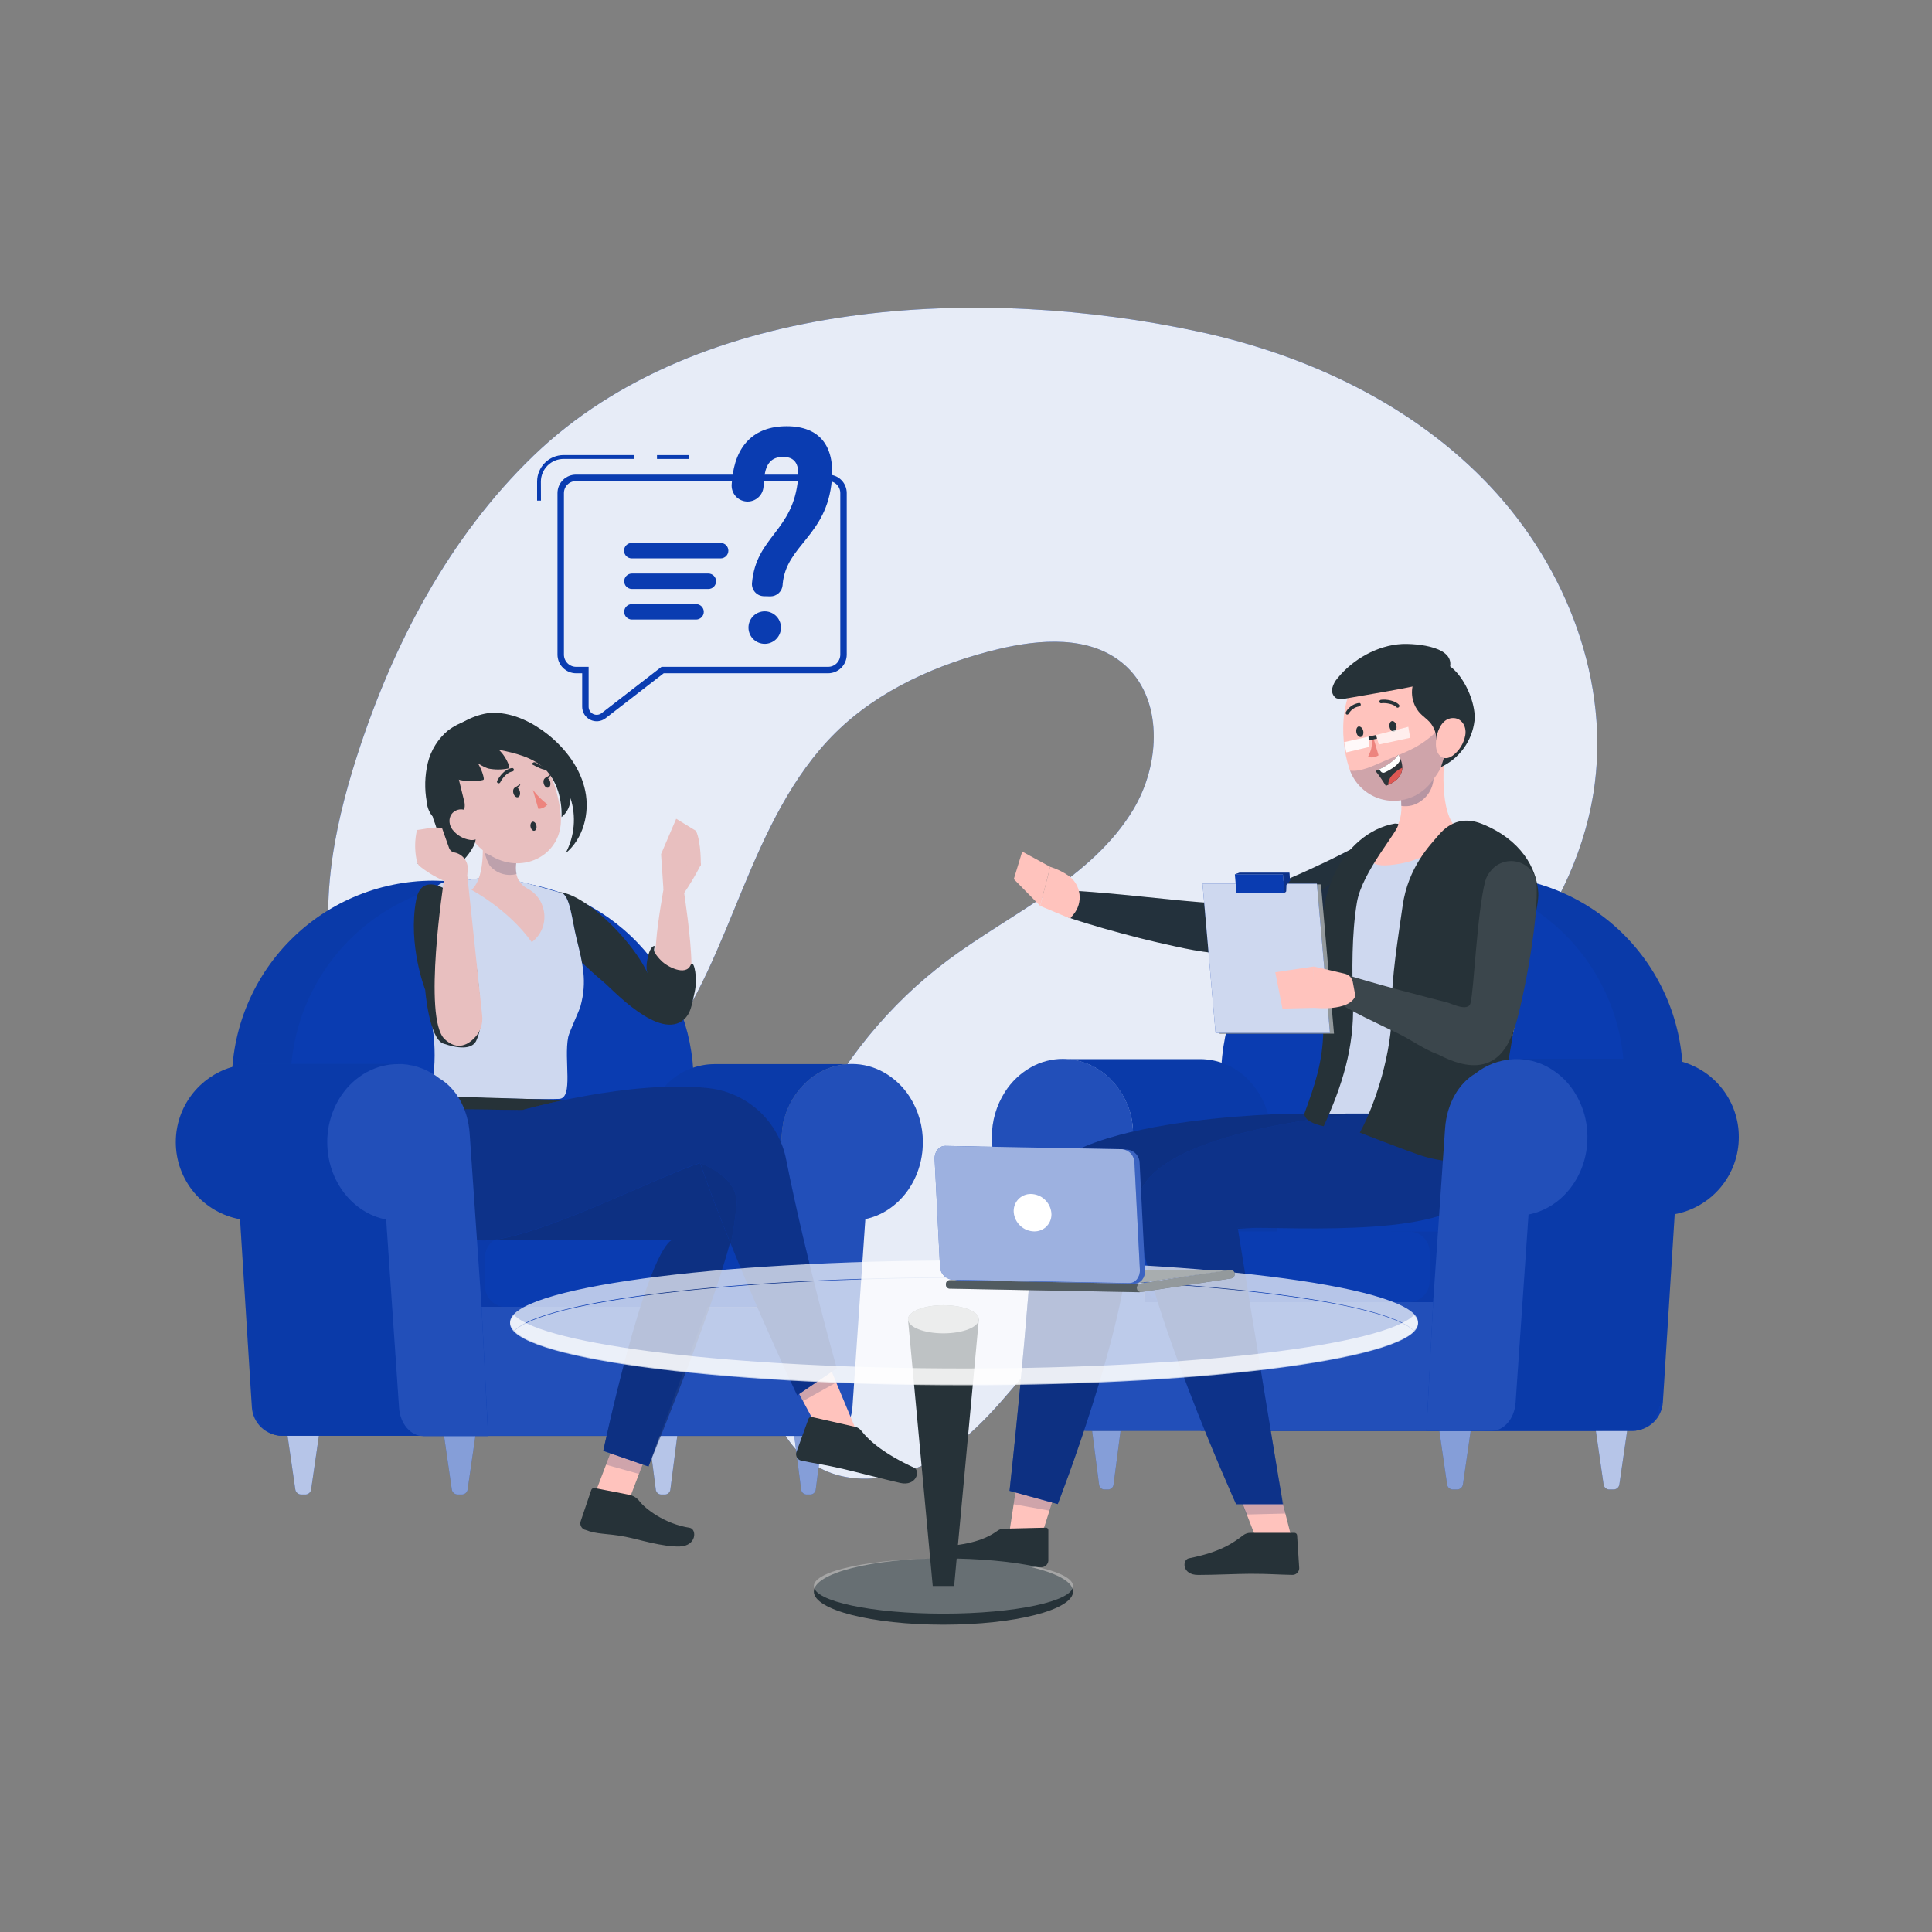 <svg width="300" height="300" viewBox="0 0 300 300" fill="none" xmlns="http://www.w3.org/2000/svg">
<rect x="0" y="0" width="300" height="300" fill="#808080" stroke="none"/>
<path d="M82.86 70.746C69.732 83.388 61.014 100.05 55.434 117.396C51.642 129.174 49.212 141.954 52.524 153.876C55.836 165.798 66.258 176.46 78.636 176.58C88.098 176.676 96.774 170.754 102.54 163.254C108.306 155.754 111.702 146.754 115.32 138.018C118.938 129.282 122.994 120.444 129.72 113.79C136.446 107.136 145.656 103.044 154.98 100.8C161.526 99.228 169.122 98.682 174.312 102.972C180.708 108.252 180.246 118.626 175.962 125.73C169.524 136.398 157.188 141.648 147.192 149.088C128.934 162.678 117.828 185.37 118.296 208.128C118.44 215.274 120.156 223.218 126.096 227.22C132.282 231.42 140.94 229.62 147.096 225.366C153.252 221.112 157.602 214.86 162.6 209.316C176.43 193.992 195.054 184.026 211.722 171.852C228.39 159.678 244.122 143.586 247.416 123.21C250.182 106.068 243.312 88.182 231.414 75.534C219.516 62.886 203.076 55.134 186.102 51.492C152.856 44.334 108.636 45.924 82.86 70.746Z" fill="#0A3CB1"/>
<path opacity="0.9" d="M82.86 70.746C69.732 83.388 61.014 100.05 55.434 117.396C51.642 129.174 49.212 141.954 52.524 153.876C55.836 165.798 66.258 176.46 78.636 176.58C88.098 176.676 96.774 170.754 102.54 163.254C108.306 155.754 111.702 146.754 115.32 138.018C118.938 129.282 122.994 120.444 129.72 113.79C136.446 107.136 145.656 103.044 154.98 100.8C161.526 99.228 169.122 98.682 174.312 102.972C180.708 108.252 180.246 118.626 175.962 125.73C169.524 136.398 157.188 141.648 147.192 149.088C128.934 162.678 117.828 185.37 118.296 208.128C118.44 215.274 120.156 223.218 126.096 227.22C132.282 231.42 140.94 229.62 147.096 225.366C153.252 221.112 157.602 214.86 162.6 209.316C176.43 193.992 195.054 184.026 211.722 171.852C228.39 159.678 244.122 143.586 247.416 123.21C250.182 106.068 243.312 88.182 231.414 75.534C219.516 62.886 203.076 55.134 186.102 51.492C152.856 44.334 108.636 45.924 82.86 70.746Z" fill="white"/>
<path d="M258.21 217.746L261.258 169.23C261.526 164.963 260.917 160.687 259.468 156.664C258.02 152.642 255.763 148.959 252.836 145.843C249.909 142.726 246.375 140.243 242.451 138.545C238.527 136.848 234.297 135.972 230.022 135.972C222.028 135.973 214.337 139.033 208.528 144.525C202.718 150.016 199.231 157.523 198.78 165.504L195.6 222.168H253.5C254.7 222.167 255.855 221.71 256.73 220.889C257.604 220.067 258.134 218.944 258.21 217.746Z" fill="#0A3CB1"/>
<path opacity="0.1" d="M258.318 216L261.258 169.242C261.526 164.975 260.917 160.699 259.468 156.676C258.02 152.654 255.763 148.971 252.836 145.855C249.909 142.738 246.375 140.255 242.451 138.557C238.527 136.86 234.297 135.984 230.022 135.984C222.028 135.985 214.337 139.045 208.528 144.537C202.718 150.028 199.231 157.535 198.78 165.516L195.6 222.168H251.754C253.426 222.162 255.033 221.523 256.252 220.378C257.47 219.233 258.209 217.668 258.318 216Z" fill="#102962"/>
<path d="M248.814 222.168L252.138 169.23C252.405 164.963 251.796 160.687 250.347 156.665C248.898 152.643 246.64 148.961 243.714 145.845C240.787 142.728 237.253 140.245 233.33 138.547C229.407 136.849 225.177 135.973 220.902 135.972C212.908 135.972 205.216 139.031 199.406 144.523C193.597 150.015 190.109 157.522 189.66 165.504L186.462 222.168H248.814Z" fill="#0A3CB1"/>
<path d="M249.81 231.282H250.608C250.823 231.27 251.027 231.182 251.183 231.034C251.339 230.886 251.438 230.686 251.46 230.472L252.66 222.174H247.8L249 230.472C249.022 230.679 249.115 230.873 249.262 231.02C249.409 231.167 249.603 231.26 249.81 231.282Z" fill="#0A3CB1"/>
<path opacity="0.7" d="M249.81 231.282H250.608C250.823 231.27 251.027 231.182 251.183 231.034C251.339 230.886 251.438 230.686 251.46 230.472L252.66 222.174H247.8L249 230.472C249.022 230.679 249.115 230.873 249.262 231.02C249.409 231.167 249.603 231.26 249.81 231.282Z" fill="white"/>
<path d="M171.42 231.282H172.14C172.344 231.261 172.534 231.168 172.676 231.019C172.818 230.871 172.902 230.677 172.914 230.472L174 222.174H169.584L170.658 230.472C170.669 230.675 170.752 230.868 170.891 231.016C171.031 231.164 171.218 231.258 171.42 231.282Z" fill="#0A3CB1"/>
<path opacity="0.5" d="M171.42 231.282H172.14C172.344 231.261 172.534 231.168 172.676 231.019C172.818 230.871 172.902 230.677 172.914 230.472L174 222.174H169.584L170.658 230.472C170.669 230.675 170.752 230.868 170.891 231.016C171.031 231.164 171.218 231.258 171.42 231.282Z" fill="white"/>
<path d="M193.986 231.282H194.712C194.916 231.261 195.106 231.168 195.248 231.019C195.39 230.871 195.474 230.677 195.486 230.472L196.554 222.174H192.144L193.2 230.472C193.212 230.679 193.298 230.874 193.442 231.023C193.587 231.172 193.78 231.264 193.986 231.282Z" fill="#0A3CB1"/>
<path opacity="0.7" d="M193.986 231.282H194.712C194.916 231.261 195.106 231.168 195.248 231.019C195.39 230.871 195.474 230.677 195.486 230.472L196.554 222.174H192.144L193.2 230.472C193.212 230.679 193.298 230.874 193.442 231.023C193.587 231.172 193.78 231.264 193.986 231.282Z" fill="white"/>
<path d="M225.51 231.282H226.308C226.523 231.269 226.727 231.181 226.884 231.033C227.041 230.885 227.141 230.686 227.166 230.472L228.366 222.174H223.5L224.7 230.472C224.721 230.68 224.813 230.874 224.961 231.021C225.108 231.169 225.302 231.261 225.51 231.282Z" fill="#0A3CB1"/>
<path opacity="0.5" d="M225.51 231.282H226.308C226.523 231.269 226.727 231.181 226.884 231.033C227.041 230.885 227.141 230.686 227.166 230.472L228.366 222.174H223.5L224.7 230.472C224.721 230.68 224.813 230.874 224.961 231.021C225.108 231.169 225.302 231.261 225.51 231.282Z" fill="white"/>
<path d="M199.092 202.2H177.756L176.346 181.632L176.04 177.216L175.902 175.182C175.864 174.648 175.793 174.117 175.692 173.592C175.692 173.478 175.644 173.352 175.62 173.238C175.607 173.152 175.585 173.067 175.554 172.986C174.979 170.89 173.859 168.983 172.308 167.46C170.518 165.692 168.152 164.627 165.642 164.46H185.712C185.928 164.46 186.15 164.46 186.372 164.46C189.093 164.472 191.701 165.549 193.638 167.46C195.191 168.983 196.313 170.889 196.89 172.986C196.921 173.067 196.943 173.152 196.956 173.238C197.097 173.878 197.191 174.528 197.238 175.182L197.376 177.216L199.092 202.2Z" fill="#0A3CB1"/>
<path opacity="0.1" d="M199.092 202.2H177.756L176.346 181.632L176.04 177.216L175.902 175.182C175.864 174.648 175.793 174.117 175.692 173.592C175.692 173.478 175.644 173.352 175.62 173.238C175.607 173.152 175.585 173.067 175.554 172.986C174.979 170.89 173.859 168.983 172.308 167.46C170.518 165.692 168.152 164.627 165.642 164.46H185.712C185.928 164.46 186.15 164.46 186.372 164.46C189.093 164.472 191.701 165.549 193.638 167.46C195.191 168.983 196.313 170.889 196.89 172.986C196.921 173.067 196.943 173.152 196.956 173.238C197.097 173.878 197.191 174.528 197.238 175.182L197.376 177.216L199.092 202.2Z" fill="#102962"/>
<g opacity="0.1">
<path d="M216 191.22H224.568C226.656 191.22 228.342 192.54 228.342 194.166V199.23C228.342 200.862 226.656 202.176 224.568 202.176H216V191.22Z" fill="#102962"/>
</g>
<path d="M181.014 202.176H218.754C220.55 202.176 222.006 200.72 222.006 198.924V194.466C222.006 192.67 220.55 191.214 218.754 191.214H181.014C179.218 191.214 177.762 192.67 177.762 194.466V198.924C177.762 200.72 179.218 202.176 181.014 202.176Z" fill="#0A3CB1"/>
<path d="M270 176.562C270.005 179.431 268.995 182.209 267.15 184.405C265.304 186.601 262.741 188.074 259.914 188.562L257.724 217.8C257.532 220.284 255.726 222.186 253.566 222.186H230.034C232.194 222.186 233.994 220.284 234.186 217.8L235.386 202.2L236.4 188.544C238.249 188.226 240 187.483 241.513 186.373C243.026 185.263 244.26 183.817 245.118 182.148C245.236 181.936 245.342 181.718 245.436 181.494C246.129 179.943 246.485 178.261 246.48 176.562C246.479 175.73 246.394 174.9 246.228 174.084C246.162 173.76 246.078 173.436 245.988 173.118C245.561 171.689 244.878 170.349 243.972 169.164C242.836 167.685 241.377 166.487 239.705 165.661C238.033 164.835 236.195 164.404 234.33 164.4H257.862C259.748 164.393 261.609 164.833 263.292 165.684C264.937 166.503 266.374 167.687 267.492 169.146C269.125 171.273 270.007 173.881 270 176.562Z" fill="#0A3CB1"/>
<path opacity="0.1" d="M270 176.562C270.005 179.431 268.995 182.209 267.15 184.405C265.304 186.601 262.741 188.074 259.914 188.562L257.724 217.8C257.532 220.284 255.726 222.186 253.566 222.186H230.034C232.194 222.186 233.994 220.284 234.186 217.8L235.386 202.2L236.4 188.544C238.249 188.226 240 187.483 241.513 186.373C243.026 185.263 244.26 183.817 245.118 182.148C245.236 181.936 245.342 181.718 245.436 181.494C246.129 179.943 246.485 178.261 246.48 176.562C246.479 175.73 246.394 174.9 246.228 174.084C246.162 173.76 246.078 173.436 245.988 173.118C245.561 171.689 244.878 170.349 243.972 169.164C242.836 167.685 241.377 166.487 239.705 165.661C238.033 164.835 236.195 164.404 234.33 164.4H257.862C259.748 164.393 261.609 164.833 263.292 165.684C264.937 166.503 266.374 167.687 267.492 169.146C269.125 171.273 270.007 173.881 270 176.562Z" fill="#102962"/>
<path d="M246.486 176.568C246.486 182.568 242.532 187.566 237.342 188.568L235.338 217.8C235.164 220.284 233.538 222.192 231.57 222.192H168.726C166.77 222.192 165.126 220.284 164.958 217.8L162.948 188.514C157.86 187.446 154.014 182.514 154.014 176.586C154.002 174.097 154.708 171.658 156.048 169.56C157.062 167.961 158.458 166.639 160.11 165.714C161.614 164.868 163.31 164.424 165.036 164.424C167.758 164.44 170.366 165.516 172.308 167.424C173.859 168.945 174.979 170.849 175.554 172.944C175.585 173.029 175.607 173.118 175.62 173.208C175.762 173.846 175.856 174.494 175.902 175.146L176.046 177.18L177.756 202.2H222.54L224.394 175.2C224.658 171.384 226.518 168.204 229.098 166.698C230.729 165.393 232.72 164.621 234.804 164.484C235.023 164.462 235.244 164.452 235.464 164.454C237.139 164.445 238.79 164.857 240.264 165.654C240.31 165.674 240.354 165.698 240.396 165.726C241.918 166.571 243.223 167.756 244.212 169.188C245.701 171.36 246.494 173.934 246.486 176.568Z" fill="#0A3CB1"/>
<path opacity="0.1" d="M221.502 222.174H168.702C166.746 222.174 165.102 220.266 164.934 217.782L162.924 188.496C157.836 187.428 153.99 182.496 153.99 176.568C153.978 174.079 154.684 171.64 156.024 169.542C157.038 167.943 158.434 166.621 160.086 165.696C161.59 164.85 163.287 164.406 165.012 164.406C167.734 164.422 170.342 165.498 172.284 167.406C173.835 168.927 174.955 170.831 175.53 172.926C175.561 173.011 175.583 173.1 175.596 173.19C175.738 173.828 175.832 174.476 175.878 175.128L176.022 177.162L177.756 202.2H222.54L221.502 222.174Z" fill="white"/>
<path d="M214.656 139.032C213.612 139.632 212.658 140.13 211.656 140.64C210.654 141.15 209.67 141.618 208.656 142.086C206.64 143.004 204.6 143.886 202.5 144.648C200.383 145.435 198.229 146.116 196.044 146.688C193.772 147.299 191.451 147.714 189.108 147.93L188.61 147.978H188.376C186.258 147.732 184.38 147.378 182.496 146.958C180.612 146.538 178.746 146.124 176.898 145.65C175.05 145.176 173.214 144.69 171.378 144.162C169.542 143.634 167.724 143.088 165.906 142.47L166.74 138.306C170.514 138.546 174.282 138.906 178.014 139.296L183.588 139.854C185.424 140.034 187.302 140.19 188.946 140.25H188.22C190.103 139.914 191.96 139.445 193.776 138.846C195.654 138.246 197.532 137.562 199.41 136.758C201.288 135.954 203.148 135.126 204.996 134.244C205.944 133.812 206.862 133.356 207.762 132.906C208.662 132.456 209.622 131.976 210.444 131.55L214.656 139.032Z" fill="#263238"/>
<path opacity="0.1" d="M214.656 139.032C213.612 139.632 212.658 140.13 211.656 140.64C210.654 141.15 209.67 141.618 208.656 142.086C206.64 143.004 204.6 143.886 202.5 144.648C200.383 145.435 198.229 146.116 196.044 146.688C193.772 147.299 191.451 147.714 189.108 147.93L188.61 147.978H188.376C186.258 147.732 184.38 147.378 182.496 146.958C180.612 146.538 178.746 146.124 176.898 145.65C175.05 145.176 173.214 144.69 171.378 144.162C169.542 143.634 167.724 143.088 165.906 142.47L166.74 138.306C170.514 138.546 174.282 138.906 178.014 139.296L183.588 139.854C185.424 140.034 187.302 140.19 188.946 140.25H188.22C190.103 139.914 191.96 139.445 193.776 138.846C195.654 138.246 197.532 137.562 199.41 136.758C201.288 135.954 203.148 135.126 204.996 134.244C205.944 133.812 206.862 133.356 207.762 132.906C208.662 132.456 209.622 131.976 210.444 131.55L214.656 139.032Z" fill="#102962"/>
<path d="M165.978 136.02C165.091 135.398 164.111 134.92 163.074 134.604L161.52 140.67L166.176 142.626L166.704 141.978C167.062 141.545 167.328 141.044 167.486 140.505C167.644 139.966 167.69 139.4 167.622 138.843C167.554 138.285 167.374 137.747 167.091 137.262C166.808 136.777 166.429 136.354 165.978 136.02Z" fill="#FFC3BD"/>
<path d="M161.52 140.67L163.074 134.604L158.73 132.234L157.422 136.506L161.52 140.67Z" fill="#FFC3BD"/>
<path opacity="0.2" d="M200.046 145.2H200.214H200.286C202.578 144.954 209.316 143.82 214.188 139.014C213.462 137.61 212.466 136.524 211.248 136.278C207.888 135.642 203.772 138.048 200.046 145.2Z" fill="#102962"/>
<path d="M204 176.562C209.748 161.04 205.968 146.766 206.688 138.864C206.865 136.916 207.672 135.079 208.986 133.63C210.3 132.182 212.05 131.201 213.972 130.836C217.896 130.08 222.75 129.228 227.376 128.604C228.669 128.426 229.985 128.529 231.234 128.907C232.483 129.285 233.635 129.928 234.612 130.794C235.589 131.659 236.367 132.725 236.893 133.919C237.419 135.113 237.681 136.407 237.66 137.712C237.258 161.112 229.758 176.562 229.758 176.562L217.638 176.508L204 176.562Z" fill="#0A3CB1"/>
<path opacity="0.8" d="M204 176.562C209.748 161.04 205.968 146.766 206.688 138.864C206.865 136.916 207.672 135.079 208.986 133.63C210.3 132.182 212.05 131.201 213.972 130.836C217.896 130.08 222.75 129.228 227.376 128.604C228.669 128.426 229.985 128.529 231.234 128.907C232.483 129.285 233.635 129.928 234.612 130.794C235.589 131.659 236.367 132.725 236.893 133.919C237.419 135.113 237.681 136.407 237.66 137.712C237.258 161.112 229.758 176.562 229.758 176.562L217.638 176.508L204 176.562Z" fill="white"/>
<path d="M158.016 229.524L156.48 239.622H161.358L164.562 229.524H158.016Z" fill="#FFC3BD"/>
<path d="M155.856 237.372L162.378 237.216C162.429 237.21 162.481 237.215 162.53 237.23C162.579 237.246 162.624 237.271 162.662 237.305C162.701 237.339 162.732 237.381 162.753 237.427C162.774 237.474 162.786 237.525 162.786 237.576V242.376C162.757 242.642 162.632 242.888 162.434 243.068C162.236 243.248 161.979 243.35 161.712 243.354C159.444 243.354 158.364 243.27 155.496 243.354C152.442 243.344 149.393 243.144 146.364 242.754C144.042 242.358 144.672 240.18 145.722 240.144C150.462 239.97 153.114 238.98 154.818 237.744C155.115 237.512 155.479 237.381 155.856 237.372Z" fill="#263238"/>
<path opacity="0.2" d="M157.398 233.574L158.016 229.524H164.562L162.99 234.576L157.398 233.574Z" fill="#102962"/>
<path d="M201 172.926C201 172.926 161.31 173.322 160.692 185.892C159.816 203.964 156.762 231.492 156.762 231.492L164.244 233.55C164.244 233.55 174.924 206.232 175.338 192.114C186.504 189.894 215.202 192.114 218.574 184.782C220.222 181.05 220.667 176.898 219.846 172.902L201 172.926Z" fill="#0A3CB1"/>
<path opacity="0.6" d="M201 172.926C201 172.926 161.31 173.322 160.692 185.892C159.816 203.964 156.762 231.492 156.762 231.492L164.244 233.55C164.244 233.55 174.924 206.232 175.338 192.114C186.504 189.894 215.202 192.114 218.574 184.782C220.222 181.05 220.667 176.898 219.846 172.902L201 172.926Z" fill="#102962"/>
<path d="M192.936 233.43L195.582 240.282H200.934L199.092 233.076L192.936 233.43Z" fill="#FFC3BD"/>
<path opacity="0.2" d="M199.59 235.02L198.552 229.746L191.79 230.586L193.524 235.17L199.59 235.02Z" fill="#102962"/>
<path d="M194.13 238.014H200.964C201.075 238.006 201.184 238.041 201.268 238.113C201.352 238.185 201.405 238.288 201.414 238.398L201.744 243.516C201.738 243.793 201.623 244.056 201.424 244.249C201.226 244.442 200.959 244.55 200.682 244.548C198.282 244.506 197.166 244.374 194.16 244.374C192.318 244.374 188.586 244.554 186.036 244.554C183.486 244.554 183.558 242.154 184.632 241.968C189.492 240.996 191.37 239.658 193.08 238.368C193.384 238.143 193.752 238.019 194.13 238.014Z" fill="#263238"/>
<path d="M211.674 172.926C211.674 172.926 175.674 175.368 176.562 187.926C177.528 201.678 191.946 233.568 191.946 233.568H199.2C199.2 233.568 194.4 204.636 192.192 190.62C202.344 190.62 225.87 192.15 229.254 184.8C230.895 181.066 231.336 176.915 230.514 172.92L211.674 172.926Z" fill="#0A3CB1"/>
<path opacity="0.5" d="M211.674 172.926C211.674 172.926 175.674 175.368 176.562 187.926C177.528 201.678 191.946 233.568 191.946 233.568H199.2C199.2 233.568 194.4 204.636 192.192 190.62C202.344 190.62 225.87 192.15 229.254 184.8C230.895 181.066 231.336 176.915 230.514 172.92L211.674 172.926Z" fill="#102962"/>
<path d="M217.128 122.052C217.956 125.256 218.214 129.252 213.738 130.902C212.496 132.882 211.89 134.97 216.672 134.226C220.479 133.734 223.943 131.775 226.326 128.766C223.464 126.258 223.986 118.566 224.712 114.228L217.128 122.052Z" fill="#FFC3BD"/>
<path d="M216.6 127.884C212.49 128.586 209.112 131.766 207.3 135.516C205.488 139.266 205.05 143.538 205.086 147.708C205.122 151.878 205.596 156.03 205.482 160.194C205.356 164.994 204.198 168.396 202.542 172.92C202.542 173.994 204.168 174.6 205.542 174.882C208.41 168.624 210.294 162.636 210.096 155.76C209.946 150.768 209.88 145.08 210.696 140.16C211.512 135.24 217.398 128.814 217.116 127.926L216.6 127.884Z" fill="#263238"/>
<path opacity="0.3" d="M220.62 124.404C220.189 124.724 219.698 124.954 219.177 125.079C218.655 125.205 218.113 125.224 217.584 125.136C217.594 124.357 217.538 123.578 217.416 122.808L222.384 118.728C222.493 119.258 222.563 119.796 222.594 120.336C222.648 121.127 222.494 121.919 222.148 122.632C221.801 123.346 221.275 123.957 220.62 124.404Z" fill="#102962"/>
<path d="M213.192 103.104C207.942 106.074 207.888 114.468 209.508 119.304C209.917 120.573 210.666 121.705 211.675 122.577C212.684 123.449 213.912 124.026 215.227 124.247C216.542 124.467 217.892 124.322 219.13 123.827C220.368 123.332 221.446 122.506 222.246 121.44C224.814 118.194 224.442 114.918 224.316 109.278C224.19 103.638 218.448 100.14 213.192 103.104Z" fill="#FFC3BD"/>
<path opacity="0.2" d="M214.884 118.2C213.192 118.926 211.338 119.868 209.628 119.664C210.088 120.88 210.866 121.95 211.881 122.763C212.895 123.576 214.109 124.102 215.396 124.286C216.683 124.47 217.996 124.305 219.198 123.809C220.399 123.312 221.446 122.503 222.228 121.464C224.346 118.8 225 117 224.4 112.152C221.112 116.004 218.502 116.64 214.884 118.2Z" fill="#102962"/>
<path d="M219.96 105C219.415 105.886 219.172 106.925 219.269 107.96C219.365 108.996 219.795 109.972 220.494 110.742C220.968 111.24 221.55 111.624 222.006 112.134C222.717 112.934 223.088 113.981 223.038 115.05C223.145 114.362 223.487 113.732 224.007 113.269C224.527 112.806 225.192 112.539 225.888 112.512C225.176 114.716 224.464 116.916 223.752 119.112C225.161 118.455 226.379 117.448 227.291 116.188C228.202 114.928 228.777 113.456 228.96 111.912C229.416 107.652 224.16 98.526 219.96 105Z" fill="#263238"/>
<path d="M207.708 105.294C207.306 105.74 207.02 106.278 206.874 106.86C206.804 107.148 206.824 107.451 206.931 107.728C207.038 108.005 207.228 108.242 207.474 108.408C207.929 108.591 208.431 108.616 208.902 108.48L213.702 107.646C216.45 107.166 219.198 106.692 221.91 106.038C223.11 105.75 224.496 105.288 224.976 104.136C226.53 100.386 219.894 99.9 217.674 100.002C213.894 100.2 210.072 102.372 207.708 105.294Z" fill="#263238"/>
<path d="M225.168 111.552C223.596 111.906 222.924 114.168 222.966 115.62C222.966 117.27 224.166 118.344 225.558 117.348C226.592 116.58 227.295 115.447 227.526 114.18C227.808 112.626 226.746 111.198 225.168 111.552Z" fill="#FFC3BD"/>
<path d="M214.062 117.282C213.824 117.441 213.554 117.545 213.27 117.588C212.987 117.63 212.698 117.61 212.424 117.528C213.024 116.172 212.952 116.478 213.138 114.174L214.062 117.282Z" fill="#ED847E"/>
<path d="M216.828 109.8C216.378 109.296 215.148 109.104 214.482 109.2C214.415 109.209 214.346 109.191 214.292 109.151C214.237 109.111 214.2 109.051 214.188 108.984C214.179 108.912 214.197 108.839 214.24 108.78C214.282 108.721 214.345 108.681 214.416 108.666C215.256 108.54 216.654 108.792 217.224 109.422C217.274 109.472 217.301 109.54 217.301 109.611C217.301 109.682 217.274 109.75 217.224 109.8C217.19 109.835 217.149 109.861 217.104 109.878C217.055 109.893 217.003 109.894 216.955 109.88C216.906 109.866 216.862 109.838 216.828 109.8Z" fill="#263238"/>
<path d="M209.064 110.922C209.008 110.883 208.969 110.824 208.955 110.757C208.942 110.689 208.955 110.62 208.992 110.562C209.202 110.183 209.497 109.859 209.855 109.614C210.212 109.369 210.621 109.211 211.05 109.152C211.083 109.151 211.115 109.157 211.146 109.169C211.177 109.181 211.204 109.199 211.228 109.222C211.251 109.245 211.27 109.272 211.283 109.302C211.295 109.333 211.302 109.365 211.302 109.398C211.305 109.471 211.28 109.542 211.232 109.597C211.184 109.652 211.117 109.686 211.044 109.692C210.706 109.746 210.384 109.876 210.104 110.073C209.823 110.269 209.591 110.527 209.424 110.826C209.402 110.865 209.371 110.898 209.333 110.922C209.296 110.946 209.253 110.961 209.208 110.964C209.156 110.968 209.105 110.953 209.064 110.922Z" fill="#263238"/>
<path d="M213.6 119.724C214.177 120.459 214.708 121.228 215.19 122.028L215.562 121.872C217.254 121.14 217.734 120.12 217.758 119.214C217.738 118.493 217.515 117.793 217.116 117.192C216.516 118.23 214.998 119.058 214.17 119.46C213.816 119.634 213.6 119.724 213.6 119.724Z" fill="#2E353A"/>
<path d="M214.158 119.46L214.404 119.796C214.472 119.886 214.567 119.951 214.676 119.981C214.785 120.01 214.9 120.002 215.004 119.958C216.252 119.358 217.08 118.758 217.404 118.08C217.434 118.016 217.449 117.946 217.449 117.876C217.449 117.806 217.434 117.736 217.404 117.672C217.324 117.505 217.232 117.345 217.128 117.192C216.498 118.23 214.986 119.058 214.158 119.46Z" fill="white"/>
<path d="M215.55 121.872C217.242 121.14 217.722 120.12 217.746 119.214C217.103 119.511 216.532 119.942 216.072 120.48C215.755 120.877 215.572 121.364 215.55 121.872Z" fill="#DE5753"/>
<path d="M210.99 112.8C210.696 112.854 210.534 113.274 210.618 113.724C210.702 114.174 211.02 114.498 211.314 114.438C211.608 114.378 211.77 113.97 211.686 113.52C211.602 113.07 211.284 112.8 210.99 112.8Z" fill="#263238"/>
<path d="M216.138 111.972C215.844 112.026 215.682 112.44 215.766 112.896C215.85 113.352 216.168 113.67 216.462 113.61C216.756 113.55 216.918 113.136 216.834 112.686C216.75 112.236 216.432 111.918 216.138 111.972Z" fill="#263238"/>
<path opacity="0.9" d="M208.722 115.236L212.508 114.384L212.574 115.992L209.052 116.832L208.722 115.236Z" fill="white"/>
<g opacity="0.8">
<path opacity="0.9" d="M213.66 114.132L214.11 115.608L218.97 114.564L218.682 112.86L213.66 114.132Z" fill="white"/>
</g>
<path d="M212.532 114.978L212.508 114.384L213.66 114.132L213.828 114.69L212.532 114.978Z" fill="#263238"/>
<path d="M211.152 175.872C211.152 175.872 217.986 178.518 219.552 179.034C221.352 179.739 223.247 180.173 225.174 180.324C226.151 180.39 227.131 180.246 228.049 179.904C228.967 179.562 229.801 179.028 230.496 178.338C232.128 176.598 232.638 173.958 233.064 171.48C234.312 164.204 235.564 156.928 236.82 149.652C237.42 146.052 238.998 140.652 238.866 138.618C238.62 134.838 236.214 130.374 230.088 127.92C227.688 126.966 225.354 127.32 223.35 129.72C222.15 131.148 218.658 134.592 217.8 140.658C217.116 145.518 216.048 151.812 216.114 156.75C216.192 163.242 213.6 171.426 211.152 175.872Z" fill="#263238"/>
<path d="M238.53 136.62C239.226 142.944 235.728 158.886 235.056 159.846C232.188 169.092 224.31 164.106 223.17 163.68C221.184 162.948 219.162 161.514 217.272 160.56C213.606 158.76 210.132 157.272 206.724 155.01L208.644 151.218C212.382 152.49 222.96 155.226 224.706 155.652C225.462 155.85 228.408 157.392 228.378 155.358C228.792 154.68 229.368 141.474 230.634 136.806C230.778 136.282 231.03 135.794 231.372 135.372L231.486 135.228C231.948 134.649 232.56 134.208 233.256 133.953C233.952 133.698 234.704 133.639 235.431 133.783C236.158 133.927 236.831 134.267 237.378 134.767C237.924 135.268 238.323 135.909 238.53 136.62Z" fill="#263238"/>
<path opacity="0.1" d="M238.53 136.62C239.226 142.944 235.728 158.886 235.056 159.846C232.188 169.092 224.31 164.106 223.17 163.68C221.184 162.948 219.162 161.514 217.272 160.56C213.606 158.76 210.132 157.272 206.724 155.01L208.644 151.218C212.382 152.49 222.96 155.226 224.706 155.652C225.462 155.85 228.408 157.392 228.378 155.358C228.792 154.68 229.368 141.474 230.634 136.806C230.778 136.282 231.03 135.794 231.372 135.372L231.486 135.228C231.948 134.649 232.56 134.208 233.256 133.953C233.952 133.698 234.704 133.639 235.431 133.783C236.158 133.927 236.831 134.267 237.378 134.767C237.924 135.268 238.323 135.909 238.53 136.62Z" fill="white"/>
<path d="M207.144 160.5H189.384L187.356 137.328H205.116L207.144 160.5Z" fill="#263238"/>
<path opacity="0.5" d="M207.144 160.5H189.384L187.356 137.328H205.116L207.144 160.5Z" fill="white"/>
<path d="M206.514 160.386H188.754L186.726 137.214H204.486L206.514 160.386Z" fill="#0A3CB1"/>
<path opacity="0.8" d="M206.514 160.386H188.754L186.726 137.214H204.486L206.514 160.386Z" fill="white"/>
<path d="M199.47 138.66H192L191.748 135.762H199.212L199.47 138.66Z" fill="#0A3CB1"/>
<path d="M191.748 135.762L192.48 135.51H200.214L200.322 136.74L199.746 137.406L199.71 138.414L199.47 138.66L199.212 135.762H191.748Z" fill="#0A3CB1"/>
<path opacity="0.5" d="M191.748 135.762L192.48 135.51H200.214L200.322 136.74L199.746 137.406L199.71 138.414L199.47 138.66L199.212 135.762H191.748Z" fill="#102962"/>
<path d="M210.06 152.472L210.462 154.638C209.502 157.14 204 156.48 204 156.48V150.078L208.854 151.206C209.155 151.28 209.429 151.438 209.642 151.662C209.856 151.887 210.001 152.168 210.06 152.472Z" fill="#FFC3BD"/>
<path d="M203.988 150.078L204.012 156.492L199.14 156.612L198.024 150.972L203.988 150.078Z" fill="#FFC3BD"/>
<path d="M222.54 202.2L224.394 175.2C224.658 171.384 226.518 168.204 229.098 166.698C230.729 165.393 232.72 164.621 234.804 164.484C235.023 164.462 235.244 164.452 235.464 164.454C237.139 164.445 238.79 164.857 240.264 165.654C240.31 165.674 240.354 165.698 240.396 165.726C241.918 166.571 243.223 167.756 244.212 169.188C245.708 171.366 246.504 173.949 246.492 176.592C246.492 182.592 242.538 187.59 237.348 188.592L235.338 217.8C235.164 220.284 233.538 222.192 231.57 222.192H221.502L222.54 202.2Z" fill="#0A3CB1"/>
<path opacity="0.1" d="M222.54 202.2L224.394 175.2C224.658 171.384 226.518 168.204 229.098 166.698C230.729 165.393 232.72 164.621 234.804 164.484C235.023 164.462 235.244 164.452 235.464 164.454C237.139 164.445 238.79 164.857 240.264 165.654C240.31 165.674 240.354 165.698 240.396 165.726C241.918 166.571 243.223 167.756 244.212 169.188C245.708 171.366 246.504 173.949 246.492 176.592C246.492 182.592 242.538 187.59 237.348 188.592L235.338 217.8C235.164 220.284 233.538 222.192 231.57 222.192H221.502L222.54 202.2Z" fill="white"/>
<path d="M130.98 76.56V101.646C130.98 102.283 130.727 102.893 130.277 103.343C129.827 103.793 129.217 104.046 128.58 104.046H102.888L93.708 111.144C93.448 111.341 93.137 111.461 92.812 111.491C92.487 111.521 92.16 111.459 91.868 111.313C91.577 111.167 91.331 110.942 91.16 110.665C90.989 110.387 90.899 110.066 90.9 109.74V104.046H89.466C88.829 104.046 88.219 103.793 87.769 103.343C87.319 102.893 87.066 102.283 87.066 101.646V76.554C87.068 76.242 87.131 75.932 87.253 75.645C87.375 75.357 87.552 75.096 87.775 74.877C87.999 74.659 88.263 74.486 88.553 74.37C88.843 74.254 89.154 74.197 89.466 74.202H128.622C129.247 74.202 129.847 74.45 130.289 74.893C130.732 75.335 130.98 75.935 130.98 76.56V76.56Z" stroke="#0A3CB1" stroke-miterlimit="10"/>
<path d="M106.92 70.668H102.018V71.268H106.92V70.668Z" fill="#0A3CB1"/>
<path d="M84 77.736H83.4V74.778C83.402 73.686 83.837 72.639 84.609 71.867C85.382 71.095 86.43 70.662 87.522 70.662H98.46V71.262H87.51C86.578 71.264 85.683 71.634 85.023 72.293C84.364 72.952 83.991 73.845 83.988 74.778L84 77.736Z" fill="#0A3CB1"/>
<path d="M118.662 92.58C118.401 92.582 118.143 92.529 117.903 92.426C117.664 92.323 117.448 92.171 117.27 91.981C117.092 91.79 116.956 91.565 116.869 91.319C116.782 91.073 116.747 90.812 116.766 90.552C117.408 83.238 123.204 82.566 123.93 74.25C124.14 71.85 123.264 70.95 121.59 70.95C119.916 70.95 118.884 71.856 118.674 74.25L118.554 75.618C118.5 76.236 118.216 76.811 117.758 77.23C117.301 77.649 116.702 77.881 116.082 77.88C115.739 77.88 115.399 77.808 115.085 77.669C114.771 77.531 114.489 77.328 114.257 77.075C114.025 76.822 113.848 76.523 113.738 76.198C113.628 75.873 113.586 75.528 113.616 75.186L113.67 74.586C114.138 69.234 117.036 66.186 122.154 66.186C127.272 66.186 129.63 69.246 129.162 74.586C128.4 83.256 122.07 84.6 121.53 90.714C121.533 90.744 121.533 90.774 121.53 90.804C121.503 91.289 121.291 91.745 120.939 92.08C120.586 92.414 120.12 92.602 119.634 92.604L118.662 92.58ZM121.26 97.668C121.206 98.297 120.917 98.883 120.452 99.31C119.986 99.737 119.378 99.973 118.746 99.972C118.396 99.972 118.05 99.9 117.729 99.76C117.409 99.619 117.121 99.413 116.885 99.155C116.648 98.897 116.468 98.593 116.356 98.261C116.243 97.93 116.201 97.579 116.232 97.23C116.286 96.6 116.575 96.013 117.042 95.586C117.509 95.159 118.119 94.924 118.752 94.926C119.101 94.927 119.446 95.001 119.766 95.142C120.085 95.283 120.371 95.49 120.607 95.747C120.843 96.005 121.023 96.308 121.135 96.639C121.247 96.97 121.29 97.32 121.26 97.668Z" fill="#0A3CB1"/>
<path d="M111.9 86.706H98.1C97.782 86.706 97.477 86.579 97.251 86.355C97.026 86.129 96.9 85.824 96.9 85.506C96.9 85.188 97.026 84.882 97.251 84.657C97.477 84.432 97.782 84.306 98.1 84.306H111.9C112.218 84.306 112.524 84.432 112.749 84.657C112.974 84.882 113.1 85.188 113.1 85.506C113.1 85.824 112.974 86.129 112.749 86.355C112.524 86.579 112.218 86.706 111.9 86.706Z" fill="#0A3CB1"/>
<path d="M109.992 91.458H98.124C97.806 91.458 97.501 91.332 97.275 91.106C97.05 90.882 96.924 90.576 96.924 90.258C96.924 89.94 97.05 89.635 97.275 89.409C97.501 89.184 97.806 89.058 98.124 89.058H109.992C110.31 89.058 110.615 89.184 110.841 89.409C111.066 89.635 111.192 89.94 111.192 90.258C111.192 90.576 111.066 90.882 110.841 91.106C110.615 91.332 110.31 91.458 109.992 91.458Z" fill="#0A3CB1"/>
<path d="M108.084 96.204H98.124C97.806 96.204 97.501 96.078 97.275 95.853C97.05 95.627 96.924 95.322 96.924 95.004C96.924 94.686 97.05 94.38 97.275 94.155C97.501 93.93 97.806 93.804 98.124 93.804H108.084C108.402 93.804 108.707 93.93 108.933 94.155C109.158 94.38 109.284 94.686 109.284 95.004C109.284 95.322 109.158 95.627 108.933 95.853C108.707 96.078 108.402 96.204 108.084 96.204Z" fill="#0A3CB1"/>
<path d="M79.848 194.106H71.082C68.946 194.106 67.218 195.456 67.218 197.106V202.29C67.218 203.958 68.946 205.29 71.082 205.29H79.848V194.106Z" fill="#0A3CB1"/>
<path d="M39.108 218.52L36.06 170.004C35.792 165.738 36.401 161.462 37.849 157.441C39.297 153.419 41.554 149.737 44.48 146.621C47.407 143.505 50.94 141.022 54.863 139.325C58.786 137.627 63.016 136.752 67.29 136.752C75.285 136.752 82.977 139.811 88.788 145.303C94.599 150.794 98.087 158.302 98.538 166.284L101.73 222.948H43.8C42.602 222.943 41.451 222.482 40.58 221.66C39.709 220.838 39.183 219.716 39.108 218.52Z" fill="#0A3CB1"/>
<path opacity="0.1" d="M39 216.762L36.06 170.004C35.792 165.738 36.401 161.462 37.849 157.441C39.297 153.419 41.554 149.737 44.48 146.621C47.407 143.505 50.94 141.022 54.863 139.325C58.786 137.627 63.016 136.752 67.29 136.752C75.285 136.752 82.977 139.811 88.788 145.303C94.599 150.794 98.087 158.302 98.538 166.284L101.73 222.948H45.6C43.919 222.951 42.3 222.313 41.074 221.164C39.847 220.014 39.105 218.44 39 216.762Z" fill="#102962"/>
<path d="M48.504 222.948L45.18 170.004C44.912 165.737 45.521 161.461 46.97 157.439C48.418 153.417 50.676 149.735 53.602 146.619C56.529 143.503 60.064 141.02 63.987 139.323C67.911 137.626 72.141 136.751 76.416 136.752C84.41 136.753 92.101 139.813 97.91 145.305C103.72 150.796 107.207 158.303 107.658 166.284L110.856 222.948H48.504Z" fill="#0A3CB1"/>
<path d="M47.508 232.062H46.71C46.494 232.048 46.29 231.959 46.133 231.809C45.976 231.66 45.877 231.461 45.852 231.246L44.652 222.948H49.518L48.318 231.246C48.297 231.454 48.205 231.649 48.058 231.798C47.91 231.946 47.716 232.04 47.508 232.062Z" fill="#0A3CB1"/>
<path opacity="0.7" d="M47.508 232.062H46.71C46.494 232.048 46.29 231.959 46.133 231.809C45.976 231.66 45.877 231.461 45.852 231.246L44.652 222.948H49.518L48.318 231.246C48.297 231.454 48.205 231.649 48.058 231.798C47.91 231.946 47.716 232.04 47.508 232.062Z" fill="white"/>
<path d="M125.898 232.062H125.172C124.967 232.04 124.777 231.945 124.635 231.796C124.494 231.646 124.41 231.452 124.398 231.246L123.33 222.948H127.74L126.672 231.246C126.66 231.452 126.576 231.646 126.435 231.796C126.293 231.945 126.103 232.04 125.898 232.062Z" fill="#0A3CB1"/>
<path opacity="0.5" d="M125.898 232.062H125.172C124.967 232.04 124.777 231.945 124.635 231.796C124.494 231.646 124.41 231.452 124.398 231.246L123.33 222.948H127.74L126.672 231.246C126.66 231.452 126.576 231.646 126.435 231.796C126.293 231.945 126.103 232.04 125.898 232.062Z" fill="white"/>
<path d="M103.332 232.062H102.6C102.395 232.04 102.205 231.945 102.063 231.796C101.922 231.646 101.838 231.452 101.826 231.246L100.752 222.948H105.168L104.1 231.246C104.088 231.45 104.004 231.644 103.864 231.793C103.723 231.942 103.535 232.037 103.332 232.062Z" fill="#0A3CB1"/>
<path opacity="0.7" d="M103.332 232.062H102.6C102.395 232.04 102.205 231.945 102.063 231.796C101.922 231.646 101.838 231.452 101.826 231.246L100.752 222.948H105.168L104.1 231.246C104.088 231.45 104.004 231.644 103.864 231.793C103.723 231.942 103.535 232.037 103.332 232.062Z" fill="white"/>
<path d="M71.808 232.062H71.01C70.794 232.049 70.589 231.96 70.432 231.811C70.275 231.661 70.176 231.461 70.152 231.246L68.952 222.948H73.818L72.618 231.246C72.597 231.454 72.505 231.649 72.358 231.798C72.21 231.946 72.016 232.04 71.808 232.062Z" fill="#0A3CB1"/>
<path opacity="0.5" d="M71.808 232.062H71.01C70.794 232.049 70.589 231.96 70.432 231.811C70.275 231.661 70.176 231.461 70.152 231.246L68.952 222.948H73.818L72.618 231.246C72.597 231.454 72.505 231.649 72.358 231.798C72.21 231.946 72.016 232.04 71.808 232.062Z" fill="white"/>
<path d="M98.226 202.95H119.562L120.972 182.4L121.272 177.984L121.416 175.95C121.453 175.416 121.521 174.886 121.62 174.36C121.62 174.246 121.674 174.126 121.698 174.012C121.711 173.924 121.733 173.837 121.764 173.754C122.339 171.659 123.459 169.755 125.01 168.234C126.798 166.467 129.162 165.402 131.67 165.234H111.6C111.378 165.234 111.162 165.234 110.94 165.234C108.218 165.248 105.608 166.324 103.668 168.234C102.117 169.755 100.997 171.659 100.422 173.754C100.391 173.837 100.369 173.924 100.356 174.012C100.215 174.65 100.121 175.298 100.074 175.95L99.936 177.984L98.226 202.95Z" fill="#0A3CB1"/>
<path opacity="0.1" d="M98.226 202.95H119.562L120.972 182.4L121.272 177.984L121.416 175.95C121.453 175.416 121.521 174.886 121.62 174.36C121.62 174.246 121.674 174.126 121.698 174.012C121.711 173.924 121.733 173.837 121.764 173.754C122.339 171.659 123.459 169.755 125.01 168.234C126.798 166.467 129.162 165.402 131.67 165.234H111.6C111.378 165.234 111.162 165.234 110.94 165.234C108.218 165.248 105.608 166.324 103.668 168.234C102.117 169.755 100.997 171.659 100.422 173.754C100.391 173.837 100.369 173.924 100.356 174.012C100.215 174.65 100.121 175.298 100.074 175.95L99.936 177.984L98.226 202.95Z" fill="#102962"/>
<g opacity="0.1">
<path d="M81.318 192H72.744C70.662 192 68.976 193.32 68.976 194.946V200.016C68.976 201.642 70.662 202.962 72.744 202.962H81.318V192Z" fill="#102962"/>
</g>
<path d="M116.304 191.994H78.564C76.768 191.994 75.312 193.45 75.312 195.246V199.704C75.312 201.5 76.768 202.956 78.564 202.956H116.304C118.1 202.956 119.556 201.5 119.556 199.704V195.246C119.556 193.45 118.1 191.994 116.304 191.994Z" fill="#0A3CB1"/>
<path d="M27.3 177.342C27.295 180.211 28.305 182.989 30.15 185.185C31.996 187.381 34.559 188.854 37.386 189.342L39.6 218.556C39.792 221.04 41.592 222.948 43.752 222.948H67.29C65.13 222.948 63.33 221.04 63.138 218.556L61.938 202.956L60.906 189.33C59.059 189.007 57.312 188.261 55.802 187.15C54.292 186.04 53.059 184.594 52.2 182.928C52.086 182.712 51.984 182.49 51.888 182.268C51.192 180.719 50.834 179.04 50.838 177.342C50.838 176.507 50.925 175.675 51.096 174.858C51.162 174.534 51.246 174.21 51.33 173.898C51.761 172.467 52.446 171.126 53.352 169.938C54.473 168.482 55.909 167.299 57.552 166.476C59.227 165.634 61.077 165.194 62.952 165.192H39.456C38.235 165.191 37.022 165.375 35.856 165.738C33.456 166.478 31.344 167.946 29.814 169.938C28.181 172.061 27.297 174.664 27.3 177.342Z" fill="#0A3CB1"/>
<path opacity="0.1" d="M27.3 177.342C27.295 180.211 28.305 182.989 30.15 185.185C31.996 187.381 34.559 188.854 37.386 189.342L39.6 218.556C39.792 221.04 41.592 222.948 43.752 222.948H67.29C65.13 222.948 63.33 221.04 63.138 218.556L61.938 202.956L60.906 189.33C59.059 189.007 57.312 188.261 55.802 187.15C54.292 186.04 53.059 184.594 52.2 182.928C52.086 182.712 51.984 182.49 51.888 182.268C51.192 180.719 50.834 179.04 50.838 177.342C50.838 176.507 50.925 175.675 51.096 174.858C51.162 174.534 51.246 174.21 51.33 173.898C51.761 172.467 52.446 171.126 53.352 169.938C54.473 168.482 55.909 167.299 57.552 166.476C59.227 165.634 61.077 165.194 62.952 165.192H39.456C38.235 165.191 37.022 165.375 35.856 165.738C33.456 166.478 31.344 167.946 29.814 169.938C28.181 172.061 27.297 174.664 27.3 177.342Z" fill="#102962"/>
<path d="M50.832 177.342C50.832 183.342 54.786 188.346 59.976 189.342L61.98 218.58C62.154 221.07 63.78 222.972 65.748 222.972H128.592C130.548 222.972 132.192 221.07 132.36 218.58L134.37 189.3C139.452 188.232 143.298 183.3 143.298 177.366C143.312 174.878 142.608 172.438 141.27 170.34C140.254 168.741 138.856 167.419 137.202 166.494C135.698 165.654 134.005 165.212 132.282 165.21C129.559 165.222 126.949 166.299 125.01 168.21C123.458 169.731 122.336 171.635 121.758 173.73C121.732 173.814 121.712 173.901 121.698 173.988C121.554 174.626 121.46 175.274 121.416 175.926L121.272 177.96L119.562 202.944H74.778L72.924 175.944C72.654 172.128 70.8 168.948 68.22 167.442C66.587 166.142 64.597 165.37 62.514 165.228C62.292 165.228 62.076 165.228 61.854 165.228C60.179 165.219 58.528 165.631 57.054 166.428C57.006 166.445 56.96 166.467 56.916 166.494C55.398 167.344 54.093 168.528 53.1 169.956C51.609 172.129 50.818 174.706 50.832 177.342Z" fill="#0A3CB1"/>
<path opacity="0.1" d="M75.81 222.948H128.61C130.566 222.948 132.21 221.046 132.378 218.556L134.388 189.276C139.47 188.208 143.316 183.276 143.316 177.342C143.33 174.854 142.626 172.414 141.288 170.316C140.272 168.717 138.874 167.395 137.22 166.47C135.716 165.63 134.023 165.188 132.3 165.186C129.577 165.198 126.967 166.275 125.028 168.186C123.476 169.707 122.354 171.611 121.776 173.706C121.75 173.79 121.73 173.877 121.716 173.964C121.572 174.602 121.478 175.25 121.434 175.902L121.29 177.936L119.58 202.92H74.778L75.81 222.948Z" fill="white"/>
<path d="M91.878 233.274L96.996 234.69L101.592 222.66L96.474 221.244L91.878 233.274Z" fill="#FFC3BD"/>
<path d="M99.288 233.094C98.884 232.571 98.3 232.216 97.65 232.098L92.4 231.072C92.278 231.036 92.146 231.05 92.034 231.111C91.921 231.172 91.838 231.274 91.8 231.396L90.174 236.196C90.127 236.326 90.107 236.465 90.114 236.603C90.121 236.741 90.156 236.877 90.216 237.002C90.275 237.126 90.359 237.238 90.462 237.331C90.565 237.423 90.685 237.494 90.816 237.54H90.852C92.796 238.308 94.11 238.044 97.146 238.632C99.024 238.992 102.954 240.24 105.582 240.132C108.21 240.024 108.204 237.426 107.1 237.234C103.2 236.634 100.2 234.282 99.288 233.094Z" fill="#263238"/>
<g opacity="0.2">
<path d="M101.592 222.666L99.222 228.87L94.104 227.442L96.468 221.244L101.592 222.666Z" fill="#102962"/>
</g>
<path d="M84.51 177C84.51 177 115.326 176.832 114.366 187.152C113.718 194.124 110.37 201.45 107.766 208.524C103.98 218.778 100.698 227.724 100.698 227.724L93.678 225.294C93.678 225.294 99.984 195.642 104.232 192.606H78.174C69.552 192.606 65.826 183.138 74.22 172.098C79.35 172.116 84.51 177 84.51 177Z" fill="#0A3CB1"/>
<path opacity="0.6" d="M84.51 177C84.51 177 115.326 176.832 114.366 187.152C114.84 193.566 100.692 227.712 100.692 227.712L93.672 225.282C93.672 225.282 99.978 195.63 104.226 192.594H78.174C69.552 192.594 65.826 183.126 74.22 172.086C79.35 172.116 84.51 177 84.51 177Z" fill="#102962"/>
<path d="M106.242 158.262C102.45 161.724 95.004 153.528 93.804 152.556C91.236 150.456 83.688 143.412 84.084 140.964C85.284 133.764 97.092 143.964 100.506 150.996L106.242 158.262Z" fill="#263238"/>
<path d="M73.056 136.596C71.154 136.998 69.096 136.314 67.758 137.724C66.42 139.134 65.862 141.114 65.67 143.046C65.501 145.745 65.642 148.455 66.09 151.122C66.49 154.374 66.908 157.624 67.344 160.872C67.615 163.547 67.511 166.247 67.038 168.894C66.988 169.175 67.033 169.465 67.165 169.718C67.298 169.971 67.51 170.173 67.77 170.292C67.77 170.292 82.524 170.796 86.814 170.634C89.094 170.55 87.528 164.55 88.23 161.034C88.386 160.254 89.91 157.05 90.138 156.234C91.194 152.364 90.492 149.7 89.538 145.812C88.824 142.986 88.53 138.912 87.09 138.612C84.498 138.078 78.348 135.468 73.056 136.596Z" fill="#0A3CB1"/>
<path opacity="0.8" d="M73.056 136.596C71.154 136.998 69.096 136.314 67.758 137.724C66.42 139.134 65.862 141.114 65.67 143.046C65.501 145.745 65.642 148.455 66.09 151.122C66.49 154.374 66.908 157.624 67.344 160.872C67.615 163.547 67.511 166.247 67.038 168.894C66.988 169.175 67.033 169.465 67.165 169.718C67.298 169.971 67.51 170.173 67.77 170.292C67.77 170.292 82.524 170.796 86.814 170.634C89.094 170.55 87.528 164.55 88.23 161.034C88.386 160.254 89.91 157.05 90.138 156.234C91.194 152.364 90.492 149.7 89.538 145.812C88.824 142.986 88.53 138.912 87.09 138.612C84.498 138.078 78.348 135.468 73.056 136.596Z" fill="white"/>
<path d="M70.95 139.368C70.752 139.068 65.55 134.7 64.62 139.746C63.306 146.772 66.024 153.684 66.024 153.684C66.024 153.684 66.624 161.286 68.856 162.048C71.088 162.81 73.164 162.996 73.908 161.694C74.389 160.679 74.643 159.571 74.652 158.448C74.652 158.448 74.4 144.6 70.95 139.368Z" fill="#263238"/>
<path d="M74.544 126.954C75.078 130.188 75.528 136.098 73.218 138.18C73.218 138.18 78.864 141.138 82.572 146.298C83.395 145.684 84.004 144.825 84.312 143.845C84.62 142.865 84.612 141.813 84.288 140.838C84.102 140.223 83.794 139.652 83.381 139.159C82.969 138.666 82.461 138.261 81.888 137.97C79.698 136.77 79.908 134.502 80.508 132.378L74.544 126.954Z" fill="#E8BFBF"/>
<path opacity="0.2" d="M75.282 132.444L77.388 133.254C78.29 133.603 79.254 133.758 80.22 133.71C80.07 134.37 80.07 135.054 80.22 135.714C79.465 135.921 78.666 135.903 77.921 135.665C77.175 135.426 76.515 134.976 76.02 134.37C75.68 133.768 75.431 133.119 75.282 132.444Z" fill="#102962"/>
<path d="M127.56 222.93H133.296L127.29 208.548L123.402 215.148L127.56 222.93Z" fill="#FFC3BD"/>
<path d="M132.822 221.568L126.096 220.038C125.981 220.009 125.859 220.024 125.754 220.081C125.65 220.138 125.571 220.232 125.532 220.344L123.654 225.516C123.616 225.646 123.605 225.783 123.62 225.918C123.635 226.053 123.677 226.183 123.743 226.302C123.809 226.421 123.897 226.525 124.003 226.61C124.11 226.694 124.232 226.757 124.362 226.794C126.72 227.286 127.878 227.394 130.836 228.072C132.636 228.486 137.268 229.698 139.782 230.268C142.296 230.838 142.956 228.378 141.954 227.91C137.466 225.834 135.036 223.848 133.734 222.156C133.507 221.861 133.185 221.653 132.822 221.568Z" fill="#263238"/>
<g opacity="0.2">
<path d="M127.29 208.548L129.846 214.674L124.686 217.554L123.402 215.154L127.29 208.548Z" fill="#102962"/>
</g>
<path d="M66.924 170.358L66.324 172.314C66.246 172.464 66.42 172.62 66.672 172.632L88.872 173.304C89.076 173.304 89.238 173.22 89.256 173.094L89.514 171.126C89.514 170.994 89.358 170.874 89.148 170.862L67.308 170.202C67.236 170.191 67.162 170.199 67.094 170.227C67.027 170.254 66.968 170.3 66.924 170.358Z" fill="#263238"/>
<path d="M94.692 186.408C87.39 189.522 79.47 192.63 75.162 192.63C66.534 192.63 58.872 186.402 67.038 172.23C72.174 172.23 81.096 172.374 81.096 172.374C81.096 172.374 97.896 167.574 110.124 168.99C113.022 169.328 115.737 170.576 117.882 172.554C120.026 174.532 121.488 177.139 122.058 180C125.154 195.6 129.924 212.472 129.924 212.472L123.786 216.672C123.786 216.672 114.216 196.554 108.708 180.6C105.792 181.518 100.434 183.96 94.692 186.408Z" fill="#0A3CB1"/>
<path opacity="0.5" d="M122.058 180C121.49 177.137 120.029 174.527 117.885 172.547C115.74 170.566 113.023 169.317 110.124 168.978C97.92 167.586 81.096 172.362 81.096 172.362C81.096 172.362 72.174 172.2 67.038 172.218C58.74 186.33 66.534 192.618 75.162 192.618C79.47 192.618 87.39 189.51 94.692 186.396C100.434 183.948 105.792 181.506 108.708 180.57C114.216 196.542 123.786 216.666 123.786 216.666L129.924 212.466C129.924 212.466 125.154 195.6 122.058 180Z" fill="#102962"/>
<path d="M114.366 187.2C114.171 189.204 113.871 191.197 113.466 193.17C113.436 193.104 113.412 193.044 113.388 192.978C113.364 192.912 113.388 192.948 113.388 192.93C113.368 192.864 113.342 192.799 113.31 192.738C111.678 188.682 110.082 184.524 108.732 180.606H108.774C112.266 182.088 114.648 184.2 114.366 187.2Z" fill="#0A3CB1"/>
<path opacity="0.6" d="M114.366 187.2C114.171 189.204 113.871 191.197 113.466 193.17C113.436 193.104 113.412 193.044 113.388 192.978C113.364 192.912 113.388 192.948 113.388 192.93C113.368 192.864 113.342 192.799 113.31 192.738C111.678 188.682 110.082 184.524 108.732 180.606H108.774C112.266 182.088 114.648 184.2 114.366 187.2Z" fill="#102962"/>
<path d="M70.608 123.846C72.408 128.916 73.068 131.1 76.44 133.002C81.522 135.87 87.342 132.534 87.09 127.002C86.862 122.052 83.952 114.588 78.312 113.988C77.068 113.848 75.808 114.029 74.654 114.513C73.499 114.997 72.487 115.769 71.715 116.755C70.943 117.74 70.436 118.907 70.242 120.144C70.048 121.381 70.174 122.647 70.608 123.822V123.846Z" fill="#E8BFBF"/>
<path d="M79.722 123.186C79.848 123.624 80.166 123.882 80.442 123.786C80.718 123.69 80.826 123.306 80.718 122.88C80.61 122.454 80.28 122.184 79.998 122.28C79.716 122.376 79.602 122.766 79.722 123.186Z" fill="#263238"/>
<path d="M84.432 121.698C84.558 122.142 84.876 122.4 85.152 122.298C85.428 122.196 85.536 121.818 85.428 121.392C85.32 120.966 84.984 120.696 84.714 120.792C84.444 120.888 84.312 121.284 84.432 121.698Z" fill="#263238"/>
<path d="M84.6 120.858L85.524 120.258C85.524 120.258 85.23 121.2 84.6 120.858Z" fill="#263238"/>
<path d="M82.746 122.658C83.395 123.51 84.158 124.269 85.014 124.914C84.842 125.126 84.626 125.298 84.38 125.418C84.134 125.537 83.865 125.6 83.592 125.604L82.746 122.658Z" fill="#ED847E"/>
<path d="M67.296 127.2C67.665 128.113 67.944 129.059 68.13 130.026C68.181 130.998 67.868 131.955 67.253 132.709C66.637 133.463 65.763 133.961 64.8 134.106C65.638 134.329 66.528 134.256 67.319 133.899C68.109 133.541 68.752 132.921 69.138 132.144C68.679 133.365 67.772 134.366 66.6 134.94C67.437 134.949 68.265 134.765 69.02 134.402C69.774 134.039 70.435 133.506 70.95 132.846C70.668 133.578 70.35 134.304 70.098 135.036C71.523 134.173 72.693 132.947 73.488 131.484C73.806 130.884 74.046 130.104 73.626 129.576C73.206 129.048 72.54 129.084 71.928 129.072C71.316 129.06 70.578 128.916 70.356 128.346C70.134 127.776 70.542 127.206 70.986 126.816C71.43 126.426 71.964 126.066 72.126 125.496C72.203 125.084 72.174 124.658 72.042 124.26C71.766 123.156 71.494 122.05 71.226 120.942C71.153 120.551 71.013 120.175 70.812 119.832C69.612 118.032 68.274 120.672 67.812 121.566C66.947 123.315 66.763 125.323 67.296 127.2Z" fill="#263238"/>
<path d="M70.254 128.814C70.934 129.697 71.934 130.277 73.038 130.428C74.508 130.608 75.024 129.228 74.436 127.974C73.902 126.822 72.498 125.352 71.112 125.742C69.726 126.132 69.426 127.71 70.254 128.814Z" fill="#E8BFBF"/>
<path d="M79.8 119.562C79.79 119.618 79.764 119.67 79.724 119.71C79.685 119.751 79.634 119.779 79.578 119.79C78.378 120.018 77.682 121.464 77.682 121.476C77.652 121.541 77.597 121.593 77.53 121.618C77.463 121.644 77.388 121.643 77.322 121.614C77.258 121.584 77.208 121.53 77.184 121.464C77.159 121.398 77.161 121.325 77.19 121.26C77.244 121.206 77.988 119.544 79.476 119.256C79.546 119.245 79.617 119.262 79.675 119.302C79.733 119.342 79.773 119.403 79.788 119.472C79.801 119.5 79.805 119.531 79.8 119.562Z" fill="#263238"/>
<path d="M83.004 118.362C82.964 118.356 82.923 118.358 82.884 118.368C82.844 118.378 82.808 118.397 82.776 118.422C82.71 118.494 82.488 118.62 82.614 118.686C83.346 119.058 84.36 119.67 85.14 119.544C85.272 119.544 85.584 119.406 85.518 119.31C85.473 119.262 85.416 119.226 85.353 119.206C85.29 119.186 85.223 119.182 85.158 119.196C84.558 119.28 83.712 118.698 83.136 118.398C83.094 118.38 83.049 118.368 83.004 118.362Z" fill="#263238"/>
<path d="M79.884 122.34L80.814 121.74C80.814 121.74 80.52 122.694 79.884 122.34Z" fill="#263238"/>
<path d="M79.8 111.768C77.754 111.396 77.49 111.258 75.414 111.39C73.317 111.456 71.29 112.157 69.6 113.4C68.022 114.705 66.908 116.486 66.426 118.476C65.954 120.459 65.901 122.519 66.27 124.524C66.336 125.482 66.75 126.382 67.434 127.056C67.504 125.978 67.687 124.91 67.98 123.87C68.286 122.82 68.916 121.894 69.78 121.224C70.161 121.018 70.49 120.726 70.74 120.372C70.87 120.022 70.943 119.653 70.956 119.28C71.144 118.44 71.647 117.704 72.36 117.222C73.069 116.752 73.827 116.361 74.622 116.058C77.148 114.972 79.902 114.348 82.23 112.884C81.468 112.415 80.652 112.04 79.8 111.768Z" fill="#263238"/>
<path d="M69.33 119.796C69.879 120.463 70.632 120.933 71.472 121.134C72.468 121.362 74.958 121.302 75.108 121.044C75.258 120.786 74.37 117.99 73.362 117.822C74.057 118.493 74.888 119.009 75.798 119.334C76.828 119.54 77.888 119.54 78.918 119.334C79.446 119.214 78.264 117.03 77.406 116.406C79.992 116.946 82.728 117.564 84.606 119.406C86.484 121.248 87.294 124.164 87.198 126.882C87.638 126.528 87.992 126.077 88.232 125.566C88.472 125.054 88.592 124.495 88.584 123.93C89.037 125.335 89.203 126.818 89.072 128.288C88.941 129.759 88.516 131.189 87.822 132.492C90.57 130.236 91.596 126.294 90.876 122.814C90.156 119.334 87.876 116.304 85.11 114.078C82.71 112.176 79.854 110.754 76.812 110.682C72.822 110.562 65.43 115.098 69.33 119.796Z" fill="#263238"/>
<path d="M72.564 135.84C72.564 135.642 72.612 135.378 72.636 135.102C72.688 134.468 72.504 133.838 72.118 133.332C71.732 132.827 71.173 132.483 70.548 132.366C70.362 132.333 70.189 132.251 70.046 132.129C69.902 132.006 69.794 131.848 69.732 131.67C69.27 130.326 69.09 129.918 68.646 128.598C67.446 128.304 66 128.754 64.746 128.886C64.398 130.392 64.374 131.954 64.674 133.47C64.722 133.809 64.854 134.131 65.058 134.406C66.197 135.339 67.456 136.114 68.802 136.71C69.882 137.04 71.4 135.942 72.564 135.84Z" fill="#E8BFBF"/>
<path d="M68.928 136.74C68.928 136.74 65.622 158.07 69.03 161.34C71.028 163.248 72.756 162.192 73.83 160.998C74.224 160.553 74.52 160.031 74.7 159.464C74.879 158.898 74.939 158.301 74.874 157.71L72.552 135.858C72.552 135.858 70.272 134.508 68.928 136.74Z" fill="#E8BFBF"/>
<path d="M104.448 156C105.806 154.815 106.779 153.253 107.244 151.512C107.35 150.898 107.39 150.275 107.364 149.652C107.334 145.788 106.242 138.702 106.242 138.702L103.104 137.664C103.104 137.664 102.126 143.064 101.904 146.016C101.862 146.616 101.796 147.282 101.724 148.008C101.586 149.328 101.418 150.78 101.268 151.986L104.448 156Z" fill="#E8BFBF"/>
<path d="M106.242 158.262C107.208 157.38 107.37 156.312 107.868 154.062C108.342 151.914 107.808 149.262 107.364 149.664C107.309 149.715 107.267 149.779 107.244 149.85C106.482 151.65 103.518 150.072 102.678 149.172C102.316 148.828 101.998 148.441 101.73 148.02C101.62 147.859 101.561 147.669 101.561 147.474C101.561 147.279 101.62 147.089 101.73 146.928C100.818 146.55 100.086 150.138 100.53 151.02L100.758 151.686C101.119 152.767 101.677 153.771 102.402 154.65L104.052 156.636L106.242 158.262Z" fill="#263238"/>
<path d="M103.02 138.114L102.648 132.63C103.618 133.092 104.621 133.483 105.648 133.8C107.172 134.322 109.248 133.404 108.768 134.4C108.003 135.882 107.149 137.316 106.212 138.696L103.02 138.114Z" fill="#E8BFBF"/>
<path d="M102.648 132.63L105 127.14L108.072 129.018C108.918 130.854 108.816 134.418 108.816 134.418C108.816 134.418 104.544 134.586 102.648 132.63Z" fill="#E8BFBF"/>
<path d="M82.386 128.4C82.464 128.79 82.746 129.066 82.986 129C83.226 128.934 83.376 128.586 83.292 128.196C83.208 127.806 82.932 127.53 82.692 127.596C82.452 127.662 82.302 128.034 82.386 128.4Z" fill="#263238"/>
<path d="M74.778 202.95L72.924 175.95C72.654 172.134 70.8 168.954 68.22 167.448C66.587 166.148 64.597 165.376 62.514 165.234C62.292 165.234 62.076 165.234 61.854 165.234C60.179 165.225 58.528 165.637 57.054 166.434C57.006 166.451 56.959 166.473 56.916 166.5C55.398 167.35 54.093 168.534 53.1 169.962C51.602 172.139 50.806 174.723 50.82 177.366C50.82 183.366 54.774 188.37 59.964 189.366L61.968 218.604C62.142 221.094 63.768 222.996 65.736 222.996H75.798L74.778 202.95Z" fill="#0A3CB1"/>
<path opacity="0.1" d="M74.778 202.95L72.924 175.95C72.654 172.134 70.8 168.954 68.22 167.448C66.587 166.148 64.597 165.376 62.514 165.234C62.292 165.234 62.076 165.234 61.854 165.234C60.179 165.225 58.528 165.637 57.054 166.434C57.006 166.451 56.959 166.473 56.916 166.5C55.398 167.35 54.093 168.534 53.1 169.962C51.602 172.139 50.806 174.723 50.82 177.366C50.82 183.366 54.774 188.37 59.964 189.366L61.968 218.604C62.142 221.094 63.768 222.996 65.736 222.996H75.798L74.778 202.95Z" fill="white"/>
<path d="M146.496 252.282C157.61 252.282 166.62 249.977 166.62 247.134C166.62 244.291 157.61 241.986 146.496 241.986C135.382 241.986 126.372 244.291 126.372 247.134C126.372 249.977 135.382 252.282 146.496 252.282Z" fill="#263238"/>
<path opacity="0.3" d="M146.496 250.566C157.61 250.566 166.62 248.645 166.62 246.276C166.62 243.907 157.61 241.986 146.496 241.986C135.382 241.986 126.372 243.907 126.372 246.276C126.372 248.645 135.382 250.566 146.496 250.566Z" fill="white"/>
<path d="M148.158 246.27H144.834L140.994 204.858H151.998L148.158 246.27Z" fill="#263238"/>
<path d="M151.998 204.858C151.998 206.058 149.538 207.042 146.496 207.042C143.454 207.042 140.994 206.064 140.994 204.858C140.994 203.652 143.46 202.674 146.496 202.674C149.532 202.674 151.998 203.652 151.998 204.858Z" fill="#263238"/>
<path opacity="0.7" d="M151.998 204.858C151.998 206.058 149.538 207.042 146.496 207.042C143.454 207.042 140.994 206.064 140.994 204.858C140.994 203.652 143.46 202.674 146.496 202.674C149.532 202.674 151.998 203.652 151.998 204.858Z" fill="white"/>
<path opacity="0.7" d="M79.2 205.506C79.215 205.258 79.28 205.016 79.39 204.793C79.5 204.57 79.654 204.372 79.842 204.21C84.492 208.89 113.994 212.496 149.694 212.496C185.394 212.496 214.896 208.896 219.552 204.21C219.74 204.372 219.894 204.57 220.004 204.793C220.114 205.016 220.179 205.258 220.194 205.506C220.194 210.792 188.628 215.106 149.694 215.106C110.76 215.106 79.2 210.792 79.2 205.506Z" fill="white"/>
<path opacity="0.7" d="M79.866 206.7C84.516 202.02 114.018 198.42 149.718 198.42C185.418 198.42 214.92 202.02 219.576 206.7C214.92 211.38 185.418 214.986 149.718 214.986C114.018 214.986 84.516 211.38 79.866 206.7Z" fill="white"/>
<path opacity="0.7" d="M79.2 205.32C79.2 200.028 110.76 195.72 149.694 195.72C188.628 195.72 220.194 200.004 220.194 205.32C220.18 205.567 220.115 205.809 220.005 206.031C219.895 206.252 219.74 206.449 219.552 206.61C214.896 201.93 185.394 198.33 149.694 198.33C113.994 198.33 84.492 201.93 79.842 206.61C79.653 206.449 79.499 206.252 79.389 206.031C79.279 205.809 79.215 205.567 79.2 205.32Z" fill="white"/>
<path d="M176.91 200.658L147.414 200.1C147.334 200.092 147.257 200.068 147.187 200.029C147.117 199.991 147.055 199.939 147.006 199.876C146.956 199.814 146.919 199.742 146.898 199.665C146.876 199.588 146.87 199.507 146.88 199.428C146.873 199.348 146.883 199.268 146.908 199.192C146.933 199.116 146.973 199.046 147.025 198.985C147.078 198.925 147.142 198.876 147.214 198.84C147.286 198.805 147.364 198.785 147.444 198.78L176.94 199.338C177.02 199.345 177.098 199.369 177.169 199.407C177.24 199.445 177.302 199.497 177.352 199.56C177.403 199.622 177.44 199.695 177.462 199.772C177.484 199.849 177.49 199.93 177.48 200.01C177.487 200.09 177.477 200.171 177.452 200.248C177.426 200.324 177.386 200.394 177.333 200.455C177.279 200.515 177.214 200.565 177.142 200.599C177.069 200.634 176.99 200.654 176.91 200.658Z" fill="#263238"/>
<path opacity="0.2" d="M176.91 200.658L147.414 200.1C147.334 200.092 147.257 200.068 147.187 200.029C147.117 199.991 147.055 199.939 147.006 199.876C146.956 199.814 146.919 199.742 146.898 199.665C146.876 199.588 146.87 199.507 146.88 199.428C146.873 199.348 146.883 199.268 146.908 199.192C146.933 199.116 146.973 199.046 147.025 198.985C147.078 198.925 147.142 198.876 147.214 198.84C147.286 198.805 147.364 198.785 147.444 198.78L176.94 199.338C177.02 199.345 177.098 199.369 177.169 199.407C177.24 199.445 177.302 199.497 177.352 199.56C177.403 199.622 177.44 199.695 177.462 199.772C177.484 199.849 177.49 199.93 177.48 200.01C177.487 200.09 177.477 200.171 177.452 200.248C177.426 200.324 177.386 200.394 177.333 200.455C177.279 200.515 177.214 200.565 177.142 200.599C177.069 200.634 176.99 200.654 176.91 200.658Z" fill="white"/>
<path d="M191.232 198.504L177.132 200.634C176.978 200.634 176.83 200.575 176.718 200.469C176.606 200.363 176.54 200.218 176.532 200.064C176.507 199.903 176.544 199.738 176.633 199.602C176.723 199.465 176.86 199.367 177.018 199.326L191.118 197.196C191.272 197.196 191.42 197.255 191.532 197.361C191.644 197.467 191.71 197.612 191.718 197.766C191.743 197.927 191.706 198.092 191.617 198.228C191.527 198.365 191.39 198.463 191.232 198.504Z" fill="#263238"/>
<path d="M191.106 197.196H161.298L147.444 198.78L176.136 199.32L191.106 197.196Z" fill="#263238"/>
<path opacity="0.6" d="M191.106 197.196H161.298L147.444 198.78L176.136 199.32L191.106 197.196Z" fill="white"/>
<path opacity="0.5" d="M191.232 198.504L177.132 200.634C176.978 200.634 176.83 200.575 176.718 200.469C176.606 200.363 176.54 200.218 176.532 200.064C176.507 199.903 176.544 199.738 176.633 199.602C176.723 199.465 176.86 199.367 177.018 199.326L191.118 197.196C191.272 197.196 191.42 197.255 191.532 197.361C191.644 197.467 191.71 197.612 191.718 197.766C191.743 197.927 191.706 198.092 191.617 198.228C191.527 198.365 191.39 198.463 191.232 198.504Z" fill="white"/>
<path d="M176.136 199.32L148.632 198.804C148.113 198.738 147.637 198.484 147.293 198.09C146.949 197.697 146.762 197.191 146.766 196.668L145.938 180.06C145.878 178.902 146.628 177.972 147.594 177.99L175.098 178.512C175.618 178.576 176.095 178.829 176.44 179.223C176.784 179.617 176.971 180.125 176.964 180.648L177.798 197.25C177.852 198.408 177.108 199.338 176.136 199.32Z" fill="#0A3CB1"/>
<path opacity="0.2" d="M176.136 199.32L148.632 198.804C148.113 198.738 147.637 198.484 147.293 198.09C146.949 197.697 146.762 197.191 146.766 196.668L145.938 180.06C145.878 178.902 146.628 177.972 147.594 177.99L175.098 178.512C175.618 178.576 176.095 178.829 176.44 179.223C176.784 179.617 176.971 180.125 176.964 180.648L177.798 197.25C177.852 198.408 177.108 199.338 176.136 199.32Z" fill="white"/>
<path d="M175.332 199.236L147.828 198.714C147.308 198.649 146.831 198.396 146.486 198.002C146.14 197.608 145.952 197.102 145.956 196.578L145.128 180C145.068 178.842 145.818 177.912 146.79 177.93L174.288 178.446C174.808 178.511 175.285 178.764 175.63 179.158C175.976 179.552 176.164 180.058 176.16 180.582L177 197.166C177.048 198.324 176.298 199.254 175.332 199.236Z" fill="#0A3CB1"/>
<path opacity="0.6" d="M175.332 199.236L147.828 198.714C147.308 198.649 146.831 198.396 146.486 198.002C146.14 197.608 145.952 197.102 145.956 196.578L145.128 180C145.068 178.842 145.818 177.912 146.79 177.93L174.288 178.446C174.808 178.511 175.285 178.764 175.63 179.158C175.976 179.552 176.164 180.058 176.16 180.582L177 197.166C177.048 198.324 176.298 199.254 175.332 199.236Z" fill="white"/>
<path d="M157.416 188.298C157.497 189.088 157.864 189.821 158.449 190.359C159.034 190.896 159.796 191.201 160.59 191.214C160.963 191.22 161.334 191.147 161.677 191C162.02 190.852 162.328 190.633 162.58 190.357C162.832 190.081 163.022 189.755 163.138 189.4C163.255 189.045 163.294 188.669 163.254 188.298C163.167 187.512 162.797 186.785 162.213 186.251C161.629 185.718 160.871 185.416 160.08 185.4C159.708 185.394 159.339 185.467 158.998 185.613C158.656 185.76 158.349 185.977 158.098 186.251C157.846 186.525 157.655 186.849 157.538 187.202C157.42 187.554 157.379 187.928 157.416 188.298Z" fill="white"/>
</svg>
